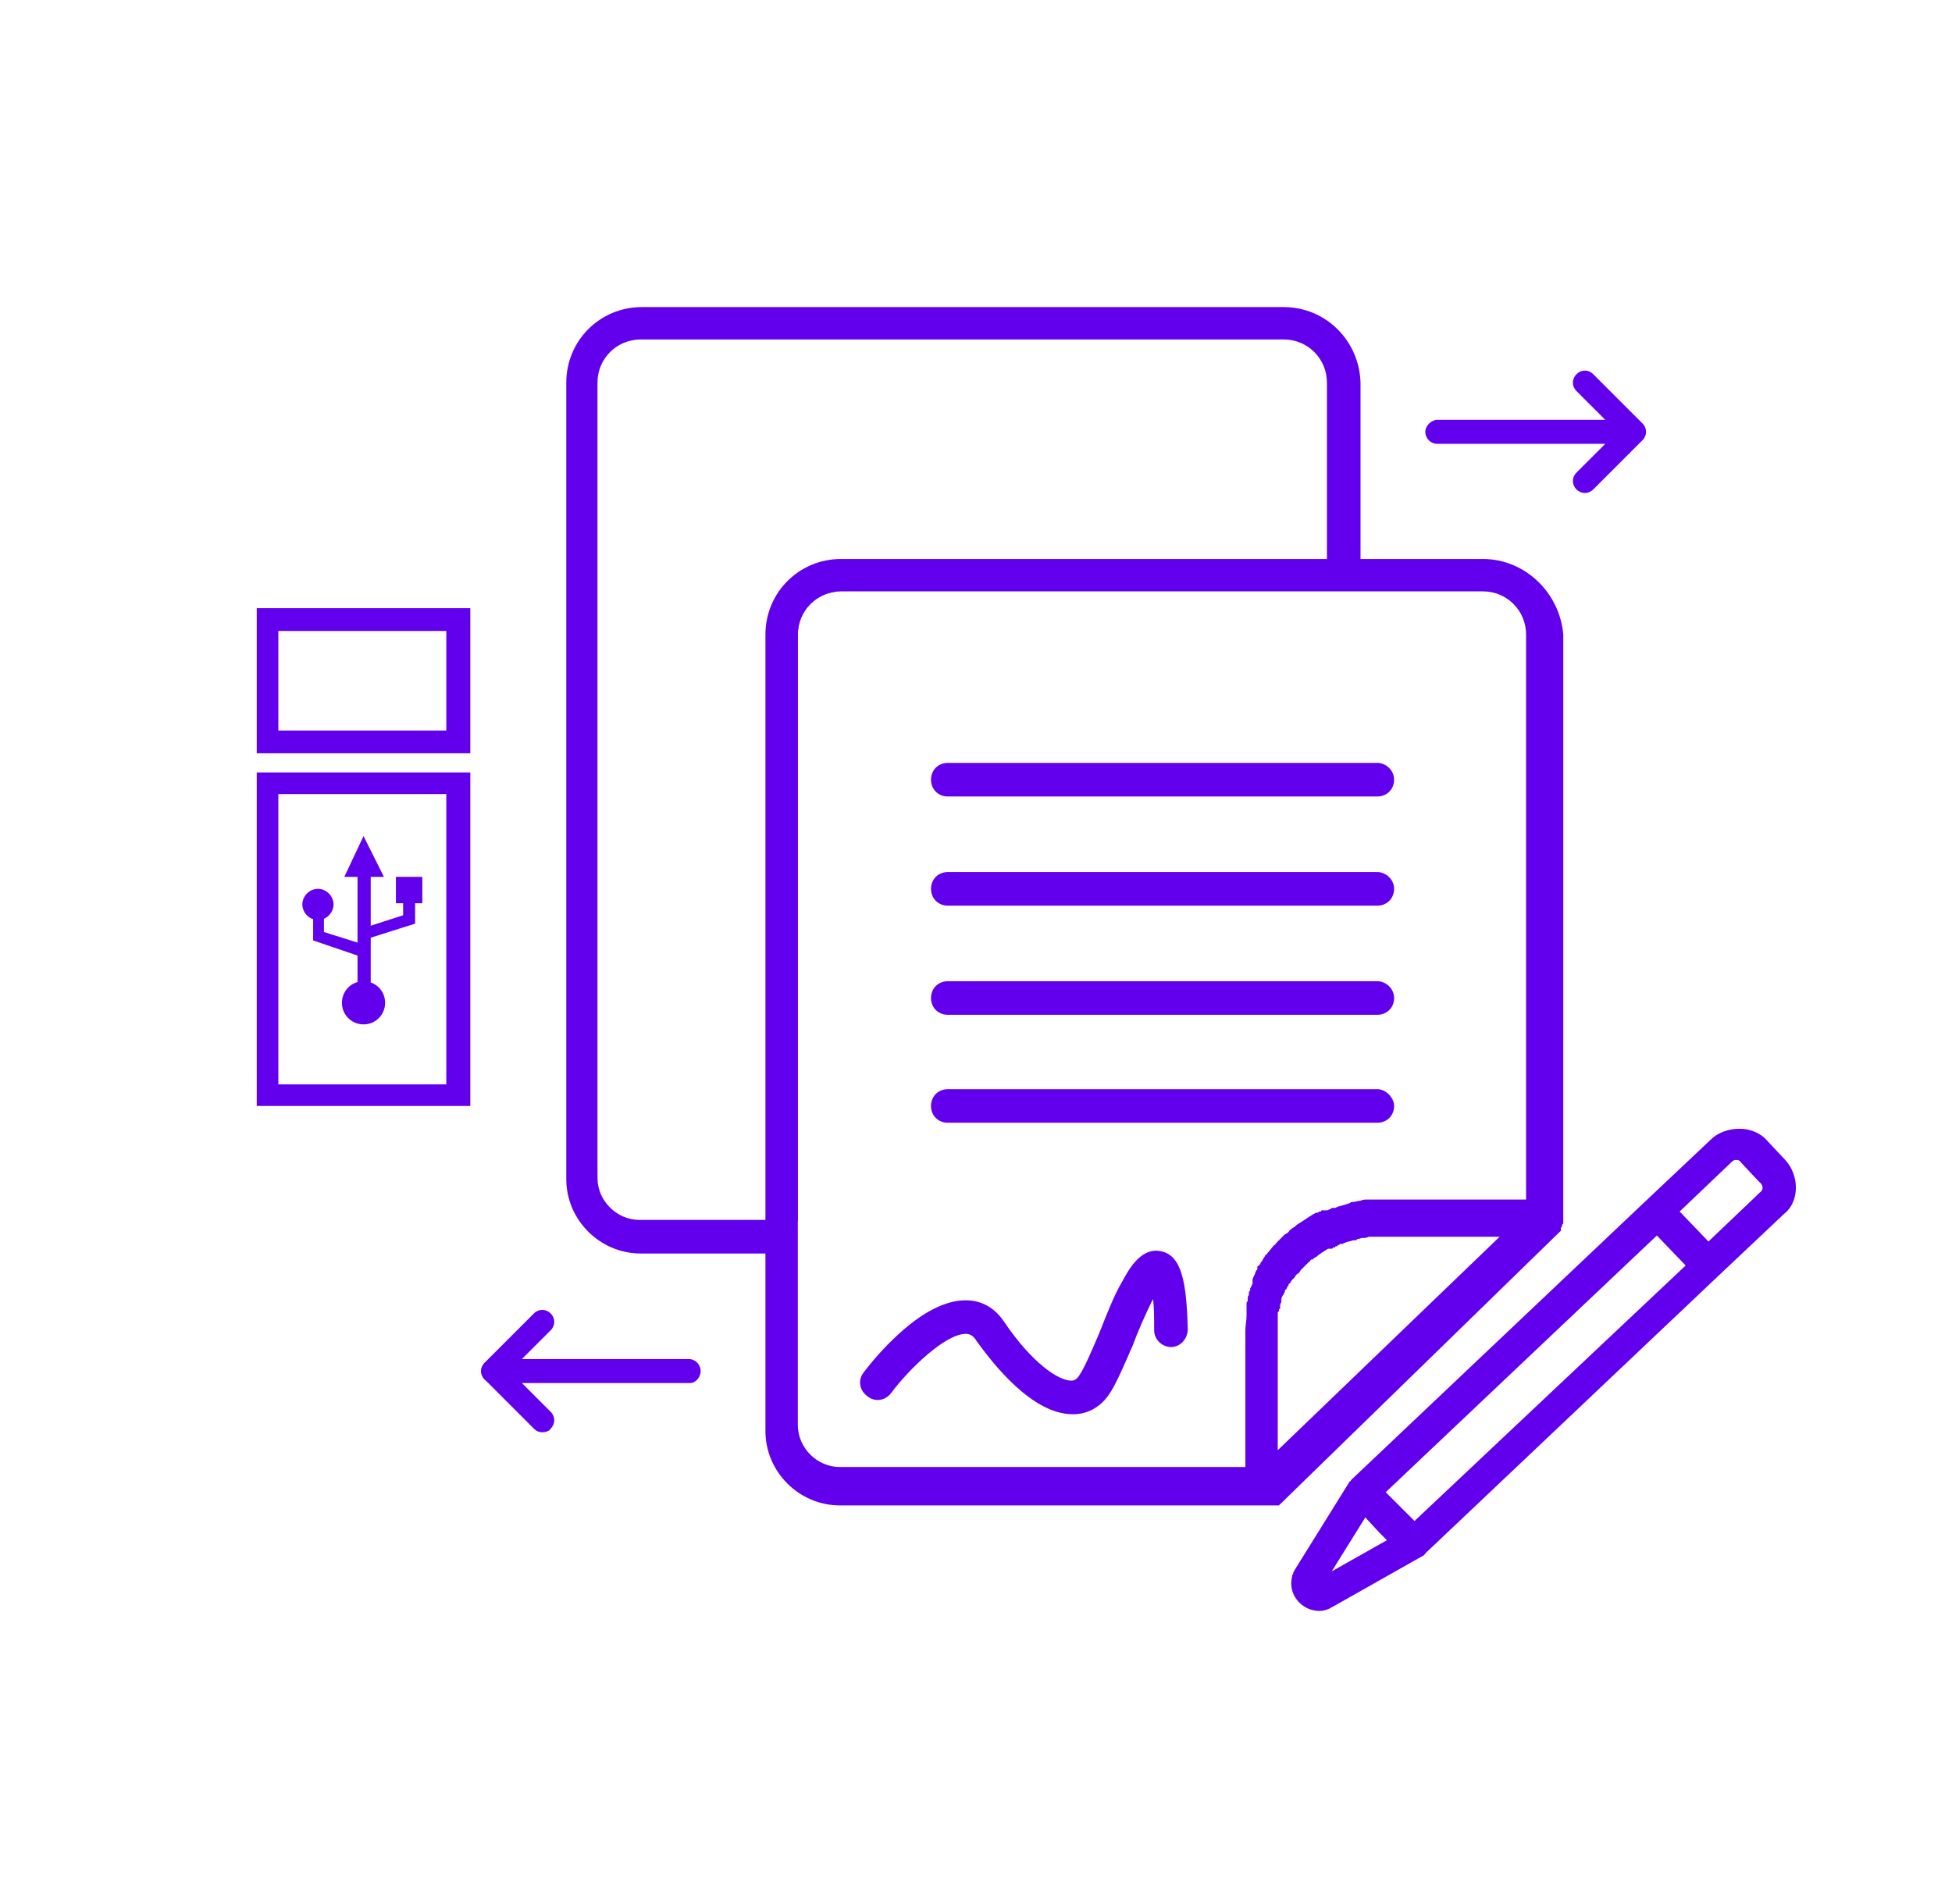 <?xml version="1.0" encoding="utf-8"?>
<!-- Generator: Adobe Illustrator 23.0.0, SVG Export Plug-In . SVG Version: 6.00 Build 0)  -->
<svg version="1.1" id="Слой_1" xmlns="http://www.w3.org/2000/svg" xmlns:xlink="http://www.w3.org/1999/xlink" x="0px" y="0px"
	 viewBox="0 0 162.7 158.7" style="enable-background:new 0 0 162.7 158.7;" xml:space="preserve">
<style type="text/css">
	.st0{fill:#6200ED;}
</style>
<g>
	<g id="NewGroupe0_2_">
		<g id="NewGroup2-0">
			<g>
				<path class="st0" d="M148.8,96.7l-1.5-1.6c-0.6-0.7-1.5-1-2.3-1c-0.9,0-1.8,0.3-2.4,0.9l-5.3,5l-24.6,23.3c0,0,0,0,0,0
					c0,0,0,0,0,0c0,0,0,0-0.1,0.1c0,0,0,0,0,0c0,0,0,0.1-0.1,0.1c0,0,0,0,0,0l-4.6,7.4c0,0.1-0.1,0.1-0.1,0.2c0,0.1-0.1,0.2-0.1,0.3
					c-0.2,0.8,0,1.6,0.6,2.2c0.5,0.5,1.1,0.7,1.7,0.7c0.3,0,0.6-0.1,0.8-0.2c0.1,0,0.1-0.1,0.2-0.1l7.6-4.3c0,0,0,0,0,0
					c0,0,0.1,0,0.1-0.1c0,0,0,0,0,0c0,0,0.1,0,0.1-0.1c0,0,0,0,0,0c0,0,0,0,0,0l24.6-23.3l5.3-5C150,100.2,150,98,148.8,96.7z
					 M111,131l2.8-4.5l1.2,1.3l0.6,0.6L111,131z M117.9,126.8l-1.3-1.3l-1.1-1.1l22.6-21.4l2.4,2.5L117.9,126.8z M146.7,99.4
					l-4.3,4.1l-2.4-2.5l4.3-4.1c0.2-0.2,0.3-0.2,0.4-0.2c0.1,0,0.3,0,0.4,0.2l1.5,1.6C147,98.8,147,99.2,146.7,99.4z"/>
				<path class="st0" d="M96.7,104.3c-1.7-0.3-2.7,1.7-3.2,2.6c-0.7,1.2-1.3,2.8-1.9,4.3c-0.6,1.4-1.2,2.8-1.6,3.4
					c-0.3,0.5-0.6,0.5-0.7,0.5c-1.1,0-3.3-1.5-5.6-4.9c-1-1.5-2.3-1.8-3.2-1.8c-1.7,0-3.7,1-5.9,3.1c-1.5,1.4-2.6,2.9-2.6,2.9
					c-0.5,0.6-0.4,1.5,0.3,2c0.6,0.5,1.5,0.4,2-0.3c1.5-2,4.5-4.9,6.2-4.9h0c0.3,0,0.6,0.1,0.9,0.6c1.3,1.8,4.6,6.1,8,6.1
					c0,0,0.1,0,0.1,0c0.9,0,2.2-0.4,3.1-1.9c0.5-0.8,1.1-2.2,1.8-3.8c0.4-1.1,1.1-2.7,1.7-3.9c0.1,0.6,0.1,1.5,0.1,2.6
					c0,0.8,0.7,1.4,1.4,1.4h0c0.8,0,1.4-0.7,1.4-1.5C98.9,106.9,98.5,104.6,96.7,104.3L96.7,104.3z"/>
				<path class="st0" d="M123.6,46.6H70.1c-3.5,0-6.3,2.8-6.3,6.3v66.4c0,3.4,2.8,6.2,6.2,6.2h35.2c0,0,0.1,0,0.1,0c0,0,0,0,0.1,0
					c0,0,0.1,0,0.1,0c0,0,0,0,0.1,0c0,0,0,0,0.1,0c0,0,0,0,0.1,0c0,0,0,0,0.1,0c0,0,0,0,0.1,0c0,0,0,0,0.1,0c0,0,0,0,0.1,0
					c0,0,0,0,0.1,0c0,0,0,0,0.1,0c0,0,0,0,0.1,0c0,0,0,0,0.1,0c0,0,0,0,0,0l23.4-22.8c0,0,0,0,0,0c0,0,0,0,0.1-0.1c0,0,0,0,0,0
					c0,0,0,0,0-0.1c0,0,0,0,0-0.1c0,0,0,0,0,0c0-0.1,0.1-0.1,0.1-0.2c0,0,0,0,0,0c0,0,0,0,0,0c0-0.1,0-0.1,0.1-0.2c0,0,0,0,0,0
					c0,0,0,0,0-0.1c0,0,0,0,0-0.1c0,0,0,0,0-0.1c0,0,0-0.1,0-0.1V67.1c0-0.1,0-0.1,0-0.2V52.9C130,49.4,127.1,46.6,123.6,46.6z
					 M106.5,120.9v-9.5c0-0.3,0-0.6,0-0.9l0-0.1c0-0.1,0-0.1,0-0.2l0,0c0-0.1,0-0.2,0-0.3c0-0.1,0-0.1,0-0.2l0-0.1c0,0,0,0,0-0.1
					c0,0,0,0,0,0c0-0.1,0-0.1,0.1-0.2c0,0,0,0,0,0c0,0,0,0,0,0c0-0.1,0-0.2,0.1-0.2l0-0.1c0-0.1,0-0.1,0-0.2c0,0,0,0,0,0
					c0-0.1,0.1-0.2,0.1-0.3c0,0,0,0,0-0.1c0,0,0,0,0,0l0,0c0,0,0-0.1,0-0.1c0-0.1,0.1-0.3,0.2-0.4c0,0,0-0.1,0.1-0.2
					c0,0,0-0.1,0-0.1c0,0,0-0.1,0.1-0.1l0.1-0.2c0,0,0,0,0,0l-1.2-0.7l1.2,0.7l0,0c0,0,0,0,0,0c0,0,0,0,0,0l0,0c0,0,0-0.1,0.1-0.1
					c0,0,0,0,0,0c0,0,0,0,0-0.1l0,0c0,0,0-0.1,0.1-0.1l0,0c0.1-0.1,0.1-0.2,0.2-0.3c0,0,0,0,0,0c0,0,0.1-0.1,0.1-0.1l0.1-0.1l0,0
					c0.1-0.2,0.2-0.3,0.4-0.4c0,0,0,0,0,0c0-0.1,0.1-0.1,0.1-0.2c0.1-0.1,0.1-0.1,0.2-0.2l0.2-0.2c0,0,0,0,0,0c0,0,0.1-0.1,0.1-0.1
					c0,0,0,0,0,0c0,0,0.1-0.1,0.1-0.1l0.1-0.1c0.1,0,0.1-0.1,0.1-0.1l0.1-0.1c0,0,0,0,0.1,0c0.1-0.1,0.2-0.2,0.3-0.2
					c0.3-0.3,0.7-0.5,1-0.7c0,0,0,0,0.1,0c0,0,0.1,0,0.1,0c0,0,0,0,0.1,0c0,0,0.1,0,0.1-0.1c0,0,0.1,0,0.1,0c0.1,0,0.1,0,0.1-0.1
					l0,0c0,0,0,0,0,0c0,0,0.1,0,0.1,0c0,0,0.1,0,0.1-0.1c0.1,0,0.1,0,0.2-0.1c0,0,0,0,0,0c0,0,0.1,0,0.1,0c0,0,0.1,0,0.1,0l0.2-0.1
					c0.2-0.1,0.4-0.1,0.7-0.2c0,0,0,0,0.1,0c0.1,0,0.2,0,0.2-0.1c0,0,0,0,0,0c0.2,0,0.3-0.1,0.5-0.1c0.2,0,0.3,0,0.5-0.1l0.2,0
					c0,0,0,0,0,0c0,0,0.1,0,0.1,0l0.1,0c0,0,0.1,0,0.1,0l0.1,0c0.1,0,0.2,0,0.3,0h10L106.5,120.9z M127.2,66.6c0,0.1,0,0.1,0,0.2
					V100h-12.1c-0.1,0-0.2,0-0.3,0c0,0,0,0,0,0l-0.1,0c-0.1,0-0.2,0-0.2,0c0,0,0,0,0,0l-0.1,0c-0.1,0-0.1,0-0.2,0l-0.2,0
					c-0.2,0-0.4,0-0.6,0.1c-0.2,0-0.4,0.1-0.6,0.1c-0.1,0-0.2,0-0.3,0.1c0,0,0,0,0,0c-0.3,0.1-0.6,0.2-1,0.3l-0.2,0.1c0,0,0,0-0.1,0
					l-0.1,0c-0.1,0-0.1,0-0.2,0.1c-0.1,0-0.2,0.1-0.3,0.1c0,0,0,0,0,0c0,0-0.1,0-0.1,0c0,0-0.1,0-0.1,0c0,0-0.1,0-0.1,0l-0.1,0
					c0,0-0.1,0-0.1,0.1c0,0-0.1,0-0.1,0l0,0c-0.1,0-0.1,0.1-0.2,0.1c0,0,0,0,0,0l-0.1,0c-0.1,0-0.1,0.1-0.2,0.1
					c-0.5,0.3-0.9,0.6-1.4,0.9c-0.1,0.1-0.2,0.2-0.4,0.3c0,0,0,0,0,0l0,0c0,0,0,0,0,0l-0.1,0.1c-0.1,0-0.1,0.1-0.2,0.2c0,0,0,0,0,0
					l-0.1,0.1c-0.1,0-0.1,0.1-0.2,0.1c-0.1,0.1-0.1,0.1-0.2,0.2l-0.2,0.2c-0.1,0.1-0.2,0.2-0.3,0.3c-0.1,0.1-0.1,0.2-0.2,0.2
					c-0.2,0.2-0.3,0.4-0.5,0.6c0,0,0,0,0,0l0,0c-0.1,0.1-0.1,0.2-0.2,0.2c-0.1,0.2-0.2,0.3-0.3,0.5l0,0c0,0,0,0,0,0
					c0,0,0,0.1-0.1,0.1l0,0c0,0.1-0.1,0.2-0.1,0.2c0,0,0,0.1-0.1,0.1l-0.1,0.1c0,0,0,0,0,0.1l0,0.1c0,0,0,0.1-0.1,0.1c0,0,0,0,0,0
					c0,0.1-0.1,0.2-0.1,0.3c-0.1,0.2-0.2,0.4-0.2,0.5c0,0,0,0,0,0.1c0,0,0,0.1,0,0.1l0,0c0,0,0,0,0,0.1c0,0,0,0,0,0
					c-0.1,0.2-0.1,0.3-0.2,0.4c0,0,0,0.1,0,0.1c0,0.1,0,0.1-0.1,0.2l0,0.1c0,0,0,0,0,0c0,0.1,0,0.2-0.1,0.3c0,0,0,0.1,0,0.2
					c0,0.1,0,0.2-0.1,0.3c0,0,0,0.1,0,0.1l0,0.1c0,0.1,0,0.2,0,0.3c0,0.1,0,0.2,0,0.3l0,0c0,0,0,0,0,0c0,0.1,0,0.2,0,0.2l0,0.1
					c0,0,0,0,0,0c0,0.4-0.1,0.8-0.1,1.2v11.4H70c-1.9,0-3.5-1.6-3.5-3.5V52.9c0-2,1.6-3.6,3.6-3.6h53.5c2,0,3.6,1.6,3.6,3.6V66.6z"
					/>
				<path class="st0" d="M116.2,65c0,0.8-0.6,1.4-1.4,1.4H79c-0.8,0-1.4-0.6-1.4-1.4s0.6-1.4,1.4-1.4h35.8
					C115.5,63.6,116.2,64.2,116.2,65z"/>
				<path class="st0" d="M116.2,74.1c0,0.8-0.6,1.4-1.4,1.4H79c-0.8,0-1.4-0.6-1.4-1.4s0.6-1.4,1.4-1.4h35.8
					C115.5,72.7,116.2,73.3,116.2,74.1z"/>
				<path class="st0" d="M116.2,83.2c0,0.8-0.6,1.4-1.4,1.4H79c-0.8,0-1.4-0.6-1.4-1.4c0-0.8,0.6-1.4,1.4-1.4h35.8
					C115.5,81.8,116.2,82.4,116.2,83.2z"/>
				<path class="st0" d="M116.2,92.2c0,0.8-0.6,1.4-1.4,1.4H79c-0.8,0-1.4-0.6-1.4-1.4s0.6-1.4,1.4-1.4h35.8
					C115.5,90.8,116.2,91.5,116.2,92.2z"/>
			</g>
		</g>
	</g>
	<g id="NewGroup2-0_1_">
		<g>
			<path class="st0" d="M107,25.6H53.5c-3.5,0-6.3,2.8-6.3,6.3v66.4c0,3.4,2.8,6.2,6.2,6.2h11.6v-2.8H53.3c-1.9,0-3.5-1.6-3.5-3.5
				V31.9c0-2,1.6-3.6,3.6-3.6H107c2,0,3.6,1.6,3.6,3.6v13.7c0,0.1,0,0.1,0,0.2v3.4h2.8v-3.2c0-0.1,0-0.1,0-0.2V31.9
				C113.3,28.4,110.5,25.6,107,25.6z M64.9,49.3v52.5h1.6V52.9c0-2,1.6-3.6,3.6-3.6h40.4v0H64.9z"/>
		</g>
	</g>
	<g>
		<g>
			<path class="st0" d="M45.2,119.4c-0.3,0-0.5-0.1-0.7-0.3l-4.1-4.1c-0.4-0.4-0.4-1,0-1.4l4.1-4.1c0.4-0.4,1-0.4,1.4,0
				c0.4,0.4,0.4,1,0,1.4l-3.4,3.4l3.4,3.4c0.4,0.4,0.4,1,0,1.4C45.8,119.3,45.5,119.4,45.2,119.4z"/>
		</g>
		<g>
			<path class="st0" d="M57.5,115.3H41.1c-0.6,0-1-0.5-1-1s0.5-1,1-1h16.3c0.6,0,1,0.5,1,1S58,115.3,57.5,115.3z"/>
		</g>
	</g>
	<g>
		<g>
			<path class="st0" d="M132.1,30.9c0.3,0,0.5,0.1,0.7,0.3l4.1,4.1c0.4,0.4,0.4,1,0,1.4l-4.1,4.1c-0.4,0.4-1,0.4-1.4,0
				c-0.4-0.4-0.4-1,0-1.4l3.4-3.4l-3.4-3.4c-0.4-0.4-0.4-1,0-1.4C131.6,31,131.8,30.9,132.1,30.9z"/>
		</g>
		<g>
			<path class="st0" d="M119.8,35h16.3c0.6,0,1,0.5,1,1s-0.5,1-1,1h-16.3c-0.6,0-1-0.5-1-1S119.3,35,119.8,35z"/>
		</g>
	</g>
	<g>
		<g>
			<g>
				<path class="st0" d="M39.2,62.8H21.4V50.7h17.8V62.8z M23.2,60.9h14v-8.3h-14V60.9z"/>
			</g>
			<g>
				<path class="st0" d="M39.2,92.2H21.4V64.4h17.8V92.2z M23.2,90.4h14V66.2h-14V90.4z"/>
			</g>
		</g>
		<g>
			<path class="st0" d="M32.1,83.6c0,1-0.8,1.8-1.8,1.8c-1,0-1.8-0.8-1.8-1.8c0-1,0.8-1.8,1.8-1.8C31.3,81.8,32.1,82.6,32.1,83.6z"
				/>
			<rect x="29.8" y="72.4" class="st0" width="1.1" height="10.9"/>
			<polygon class="st0" points="30.3,69.7 32,73.1 28.7,73.1 			"/>
			<g>
				<polygon class="st0" points="30.2,79.8 26.1,78.4 26.1,75.4 27,75.4 27,77.7 30.5,78.8 				"/>
			</g>
			<g>
				<polygon class="st0" points="30.5,78.3 30.2,77.4 33.6,76.3 33.6,74 34.6,74 34.6,77 				"/>
			</g>
			<path class="st0" d="M27.8,75.4c0-0.7-0.6-1.3-1.3-1.3c-0.7,0-1.3,0.6-1.3,1.3c0,0.7,0.6,1.3,1.3,1.3
				C27.2,76.7,27.8,76.1,27.8,75.4z"/>
			<rect x="33" y="73.1" class="st0" width="2.2" height="2.2"/>
		</g>
	</g>
</g>
</svg>
